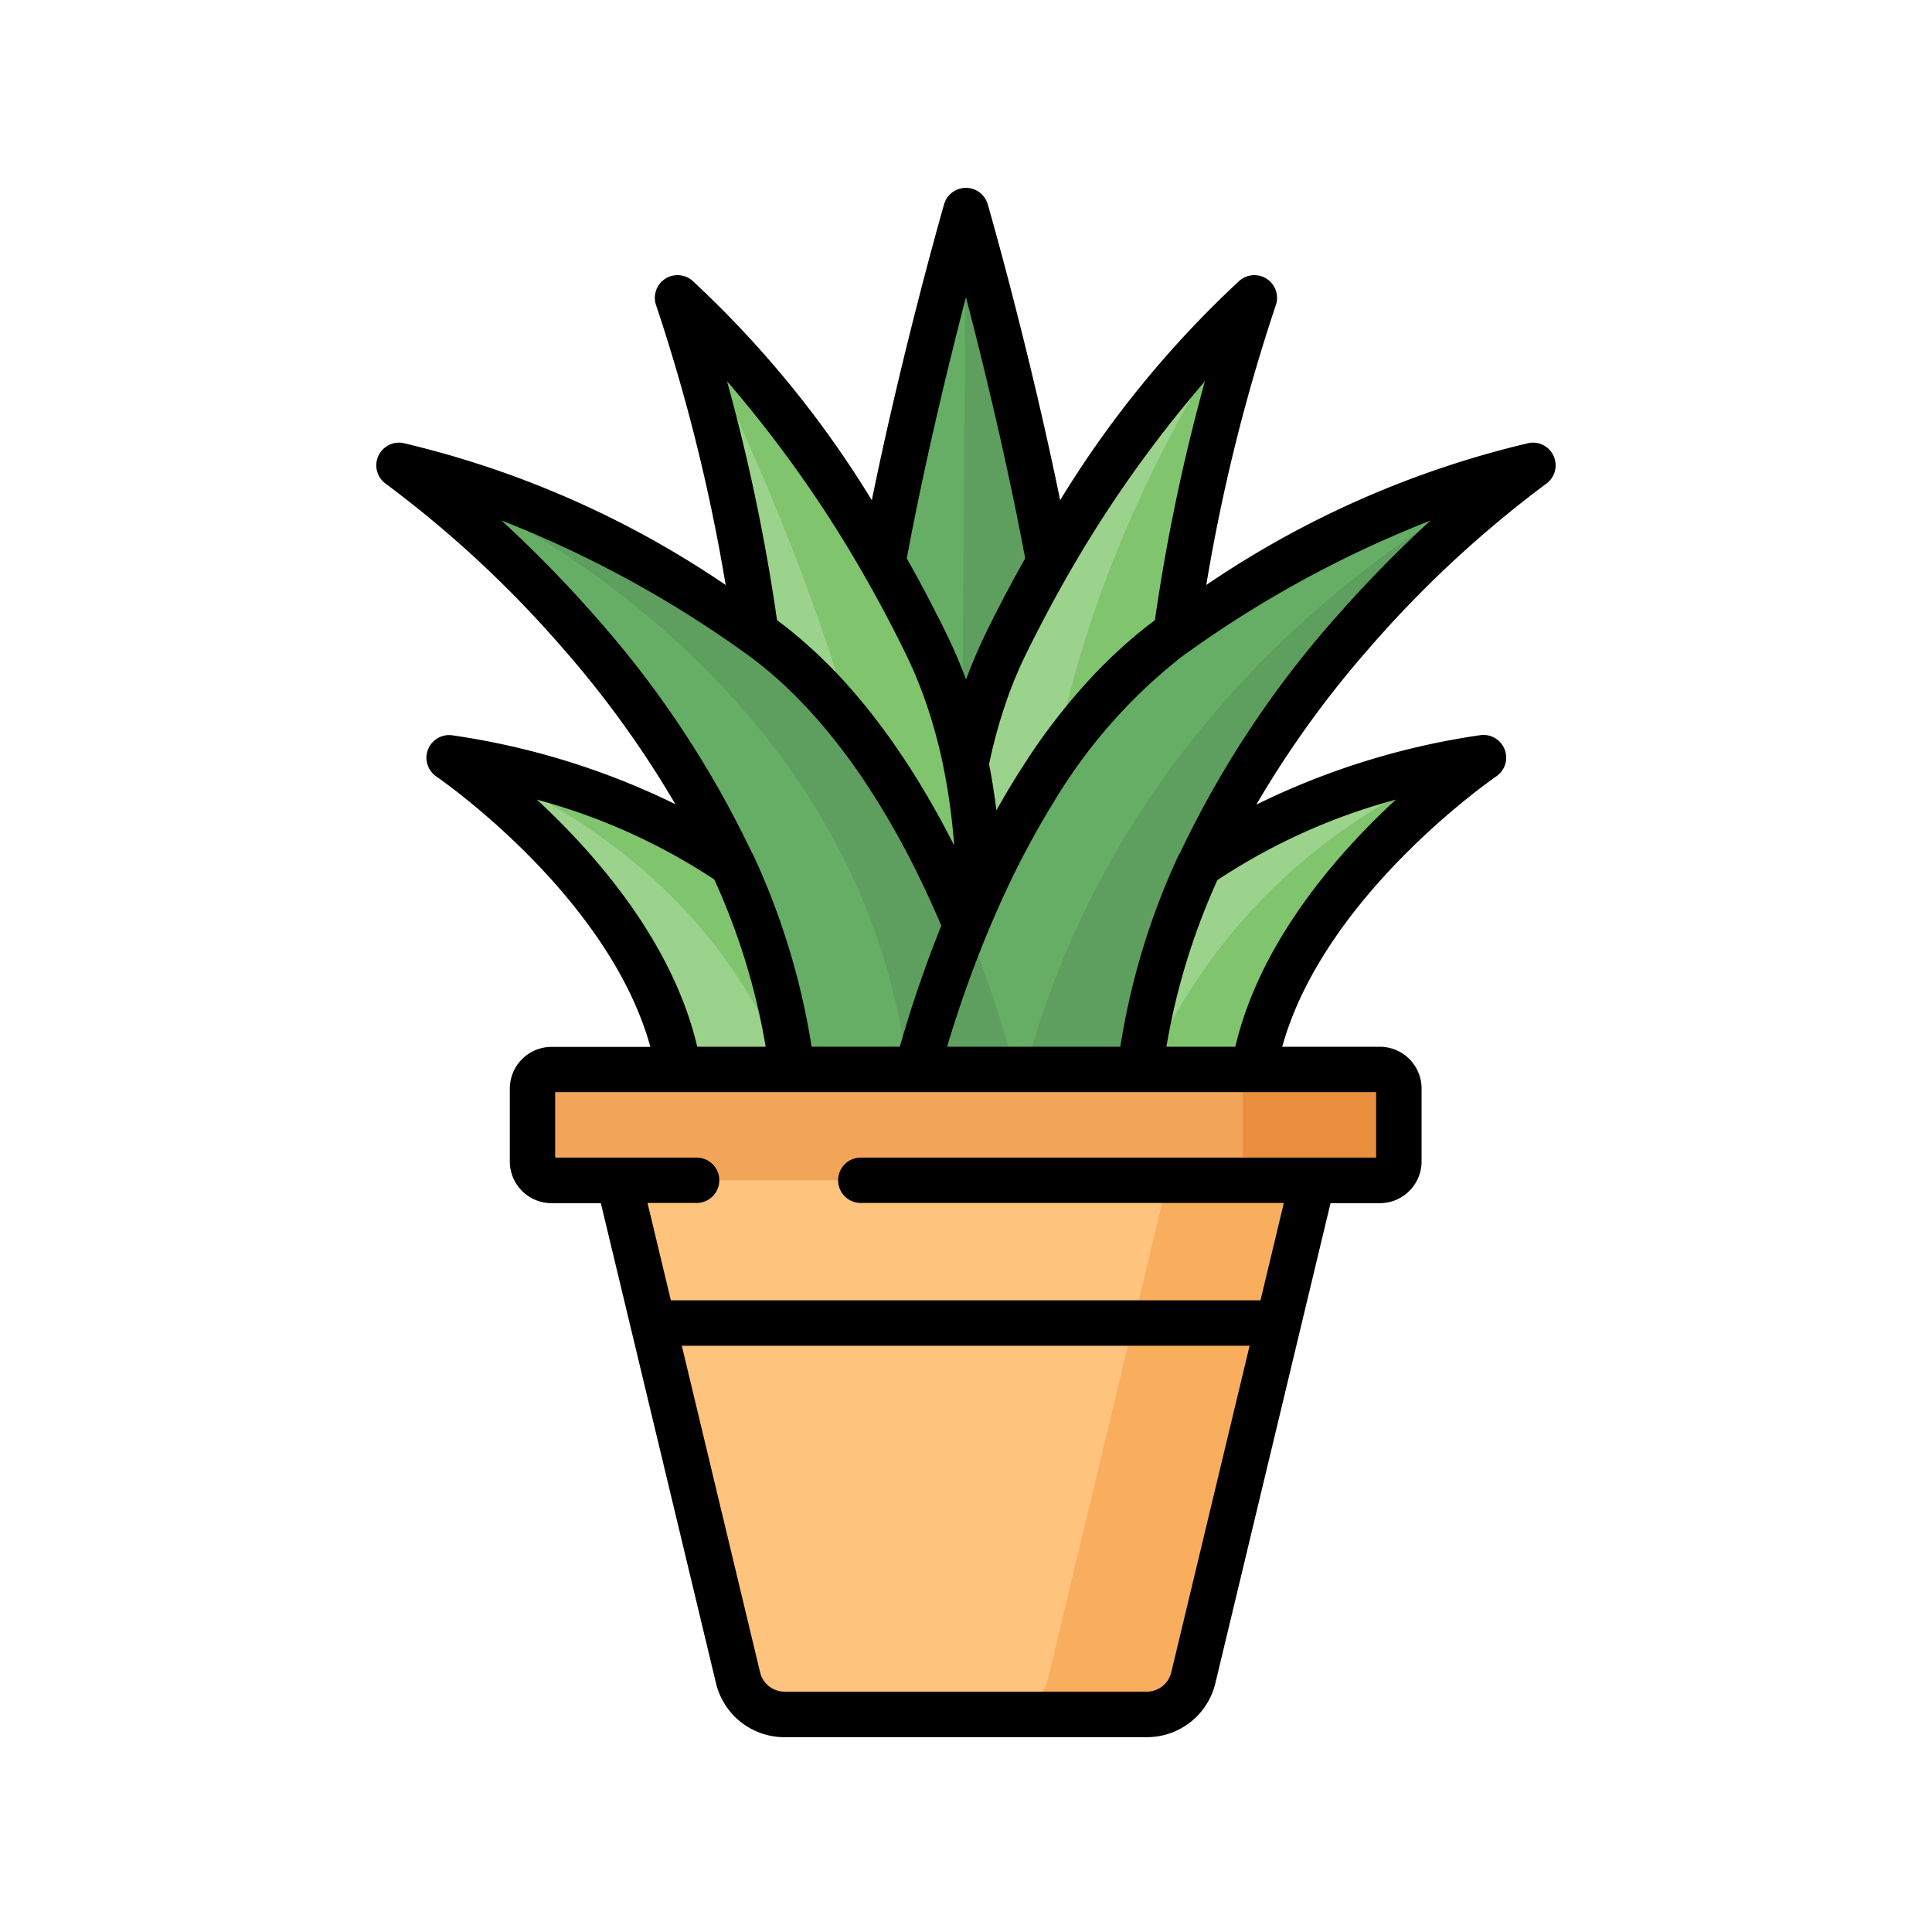 <svg xmlns="http://www.w3.org/2000/svg" width="72" height="72" viewBox="0 0 72 72">
  <g id="Grupo_1008531" data-name="Grupo 1008531" transform="translate(-1230.534 -6167.893)">
    <circle id="Elipse_5642" data-name="Elipse 5642" cx="36" cy="36" r="36" transform="translate(1230.534 6167.893)" fill="none"/>
    <g id="planta" transform="translate(1183.443 6174.893)">
      <path id="Trazado_713244" data-name="Trazado 713244" d="M223.936,7.5s-4.269,14.765-4.068,22.254c.271,10.125,1.992,10.682,1.992,10.682h4.152s1.722-.557,1.992-10.682C228.2,22.265,223.936,7.5,223.936,7.5Z" transform="translate(-140.845 -6.654)" fill="#66ad66"/>
      <path id="Trazado_713245" data-name="Trazado 713245" d="M254.161,7.5l-.234,32.936h2.31s1.722-.557,1.992-10.682C258.429,22.265,254.161,7.5,254.161,7.5Z" transform="translate(-171.07 -6.654)" fill="#5e9e5e"/>
      <path id="Trazado_713246" data-name="Trazado 713246" d="M260.946,66.027c-4.2-12.475,1.967-29.684,1.967-29.684A42.671,42.671,0,0,0,253.6,49.354c-2.678,5.531-2.016,12.433-1.2,16.673Z" transform="translate(-169.075 -32.245)" fill="#9cd38c"/>
      <path id="Trazado_713247" data-name="Trazado 713247" d="M286.945,66.027c-4.2-12.475,1.967-29.684,1.967-29.684S277.6,51.511,282,66.027Z" transform="translate(-195.074 -32.245)" fill="#80c56e"/>
      <path id="Trazado_713248" data-name="Trazado 713248" d="M162.66,66.027c4.2-12.475-1.967-29.684-1.967-29.684a42.671,42.671,0,0,1,9.317,13.011c2.678,5.531,2.016,12.433,1.2,16.673Z" transform="translate(-88.349 -32.245)" fill="#9cd38c"/>
      <path id="Trazado_713249" data-name="Trazado 713249" d="M168.3,66.027c2.65-10.966-7.609-29.684-7.609-29.684a42.671,42.671,0,0,1,9.317,13.011c2.678,5.531,2.016,12.433,1.2,16.673Z" transform="translate(-88.35 -32.245)" fill="#80c56e"/>
      <path id="Trazado_713250" data-name="Trazado 713250" d="M291.487,200.863c.52-7.029,8.669-12.547,8.669-12.547s-6.675.8-11.356,4.592a15.478,15.478,0,0,0-4.769,7.955Z" transform="translate(-197.781 -167.081)" fill="#9cd38c"/>
      <g id="Grupo_1008522" data-name="Grupo 1008522" transform="translate(63.828 21.235)">
        <path id="Trazado_713251" data-name="Trazado 713251" d="M316.97,200.863c.52-7.029,8.669-12.547,8.669-12.547a21.38,21.38,0,0,0-12.886,12.547Z" transform="translate(-287.091 -188.316)" fill="#80c56e"/>
        <path id="Trazado_713252" data-name="Trazado 713252" d="M93.845,200.863c-.521-7.029-8.669-12.547-8.669-12.547s6.675.8,11.356,4.592a15.478,15.478,0,0,1,4.769,7.955Z" transform="translate(-85.176 -188.316)" fill="#80c56e"/>
      </g>
      <path id="Trazado_713253" data-name="Trazado 713253" d="M93.845,200.863c-.521-7.029-8.669-12.547-8.669-12.547s9.725,2.934,12.863,12.547Z" transform="translate(-21.348 -167.081)" fill="#9cd38c"/>
      <path id="Trazado_713254" data-name="Trazado 713254" d="M247.568,98.012c-6.583,4.692-9.321,15.1-9.8,17.138h8.456c1.094-13.911,14.73-23.441,14.73-23.441S254.882,92.8,247.568,98.012Z" transform="translate(-156.731 -81.368)" fill="#66ad66"/>
      <path id="Trazado_713255" data-name="Trazado 713255" d="M273.666,115.15h4.407c1.094-13.911,14.73-23.441,14.73-23.441S277.706,98.213,273.666,115.15Z" transform="translate(-188.583 -81.368)" fill="#5e9e5e"/>
      <path id="Trazado_713256" data-name="Trazado 713256" d="M82,98.012c6.583,4.692,9.321,15.1,9.8,17.138H83.345c-1.094-13.91-14.73-23.441-14.73-23.441S74.684,92.8,82,98.012Z" transform="translate(-6.654 -81.368)" fill="#66ad66"/>
      <path id="Trazado_713257" data-name="Trazado 713257" d="M82,98.012c6.583,4.692,9.321,15.1,9.8,17.138H87.669c-1.5-16.937-19.054-23.441-19.054-23.441S74.684,92.8,82,98.012Z" transform="translate(-6.654 -81.368)" fill="#5e9e5e"/>
      <path id="Trazado_713258" data-name="Trazado 713258" d="M155.612,325.834H142.118a1.787,1.787,0,0,1-1.738-1.37l-5.118-21.337h27.206l-5.118,21.337A1.787,1.787,0,0,1,155.612,325.834Z" transform="translate(-65.786 -268.946)" fill="#fec37d"/>
      <path id="Trazado_713259" data-name="Trazado 713259" d="M274.637,303.127l-5.118,21.337a1.787,1.787,0,0,1-1.738,1.37h5.407a1.787,1.787,0,0,0,1.738-1.37l5.118-21.337Z" transform="translate(-183.362 -268.946)" fill="#f9ae5d"/>
      <path id="Trazado_713260" data-name="Trazado 713260" d="M144.311,295.508H113.445a.71.71,0,0,1-.71-.71v-2.712a.71.71,0,0,1,.71-.71h30.866a.71.71,0,0,1,.71.71V294.8A.71.71,0,0,1,144.311,295.508Z" transform="translate(-45.799 -258.52)" fill="#f2a559"/>
      <path id="Trazado_713261" data-name="Trazado 713261" d="M352.583,291.378h-5.107v4.132h5.107a.71.71,0,0,0,.71-.71v-2.712A.71.71,0,0,0,352.583,291.378Z" transform="translate(-254.071 -258.522)" fill="#ea8f3d"/>
      <path id="Trazado_713262" data-name="Trazado 713262" d="M105,10.017a.846.846,0,0,0-.93-.508A36.026,36.026,0,0,0,92.046,14.8,67.914,67.914,0,0,1,94.634,4.383a.846.846,0,0,0-1.345-.928A38.564,38.564,0,0,0,86.6,11.64C85.421,5.883,83.92.669,83.9.611a.846.846,0,0,0-1.625,0c-.017.059-1.518,5.272-2.694,11.03a38.572,38.572,0,0,0-6.692-8.186.846.846,0,0,0-1.345.928A67.933,67.933,0,0,1,74.134,14.8,36.024,36.024,0,0,0,62.11,9.509a.846.846,0,0,0-.634,1.526,41.475,41.475,0,0,1,6.564,6.094,37.665,37.665,0,0,1,4.22,5.841A27.976,27.976,0,0,0,63.929,20.4a.846.846,0,0,0-.575,1.54c.068.046,6.407,4.4,7.975,10.075H67.646a1.557,1.557,0,0,0-1.556,1.556v2.712a1.557,1.557,0,0,0,1.556,1.556h1.837l4.289,17.882a2.624,2.624,0,0,0,2.56,2.019H89.826a2.625,2.625,0,0,0,2.56-2.019l4.29-17.882h1.837a1.557,1.557,0,0,0,1.556-1.556V33.566a1.557,1.557,0,0,0-1.556-1.556H94.876c1.567-5.668,7.908-10.03,7.975-10.075a.846.846,0,0,0-.575-1.54,27.967,27.967,0,0,0-8.365,2.591,37.615,37.615,0,0,1,4.2-5.824,41.653,41.653,0,0,1,6.593-6.127A.846.846,0,0,0,105,10.017Zm-19.317,6.65q.173-.342.353-.682l.064-.122q.167-.315.339-.628l.1-.183q.152-.275.308-.546a45.825,45.825,0,0,1,5.145-7.292,72.015,72.015,0,0,0-1.862,8.9l-.024.018q-.181.134-.358.274l-.094.075q-.135.108-.267.219l-.115.1q-.155.132-.308.268l-.158.144-.165.153q-.182.171-.362.349l-.06.059q-.113.113-.225.229l-.045.047a22.883,22.883,0,0,0-2.546,3.21l-.063.1q-.114.174-.227.351-.084.132-.166.264l-.11.177q-.135.221-.266.443l-.042.071q-.156.266-.306.533-.024-.2-.052-.4l-.013-.091q-.085-.607-.2-1.193l-.007-.04q.023-.111.048-.221c.018-.083.036-.166.056-.248.024-.1.049-.2.074-.3.02-.081.04-.162.061-.242.026-.1.054-.2.082-.295.022-.078.044-.156.066-.233.03-.1.061-.2.092-.295.023-.074.046-.148.07-.221.033-.1.068-.2.1-.3.024-.069.047-.138.072-.206.038-.1.078-.2.117-.306.024-.061.047-.123.071-.184.046-.114.094-.225.142-.337.02-.046.039-.093.059-.139q.1-.235.214-.463.177-.365.361-.729ZM83.09,4.076c.637,2.444,1.525,6.08,2.207,9.733q-.588,1.038-1.166,2.18l-.02.039q-.175.349-.349.707l0,.006c-.074.153-.145.308-.215.465l-.062.142q-.077.176-.15.356l-.057.14c-.063.158-.125.317-.184.479-.026-.071-.054-.141-.081-.212s-.064-.169-.1-.253-.056-.138-.085-.207q-.061-.147-.124-.292c-.024-.055-.048-.111-.073-.166-.068-.152-.138-.3-.209-.452q-.179-.371-.361-.731L82.054,16q-.578-1.146-1.17-2.188C81.565,10.155,82.454,6.52,83.09,4.076ZM79.333,14.508q.155.271.307.545l.1.181q.173.314.341.632l.061.117q.18.342.355.686l.04.079q.184.365.362.73.1.215.2.437l.047.109q.078.179.152.361l.038.095q.087.219.169.442l.005.014a18.663,18.663,0,0,1,.748,2.686,23.547,23.547,0,0,1,.392,2.886l-.037-.072q-.111-.219-.227-.44l-.034-.065q-.125-.235-.255-.472l-.08-.145q-.126-.227-.257-.454l-.028-.049q-.142-.245-.291-.491l-.084-.139q-.141-.231-.287-.46l-.028-.044c-.1-.164-.213-.327-.322-.491l-.089-.133q-.155-.228-.314-.455l-.03-.044q-.173-.243-.352-.482l-.095-.126q-.169-.223-.342-.442l-.033-.043q-.188-.235-.383-.465l-.1-.118q-.182-.213-.37-.422l-.037-.041q-.2-.224-.414-.441l-.107-.11q-.2-.2-.4-.393l-.042-.041q-.219-.209-.446-.409l-.114-.1q-.21-.183-.425-.36l-.047-.039q-.235-.19-.478-.371l-.054-.042a71.949,71.949,0,0,0-1.862-8.9A45.833,45.833,0,0,1,79.333,14.508Zm-10.02,1.507a46.379,46.379,0,0,0-3.538-3.621,41.5,41.5,0,0,1,9.078,4.938q.169.12.334.246l.114.089c.071.055.143.111.213.167.044.036.088.073.131.109.063.052.126.1.189.157l.137.12c.059.052.118.1.176.155l.14.129c.055.051.111.1.166.155l.14.137c.053.052.106.1.159.156l.14.143.152.157.139.148.147.159.137.153.141.16.135.158.137.162.133.162.132.163.131.166.127.164.129.17.123.164.127.173.119.165.124.176.114.164.122.18.109.164.12.183.105.163.118.186.1.161.117.19.095.157.116.194.089.153.115.2.085.149.113.2.079.143.113.207.073.136.113.213.065.125.114.222.056.112.116.233.047.1c.04.082.081.165.12.246l.033.07c.043.09.085.179.127.268l.015.033c.2.428.386.847.557,1.25A45.371,45.371,0,0,0,80.627,32l0,.006h-3.29c0-.018-.006-.035-.009-.052a26.812,26.812,0,0,0-2.161-7.081.857.857,0,0,0-.065-.115A37.5,37.5,0,0,0,69.313,16.015ZM67.1,22.8a22.741,22.741,0,0,1,6.611,2.976,25.1,25.1,0,0,1,1.915,6.232H73.075C72.162,28.117,69.306,24.845,67.1,22.8ZM90.741,55.321a.939.939,0,0,1-.915.722H76.332a.938.938,0,0,1-.915-.722L72.5,43.153H93.66ZM98.376,33.7v2.44H79.2a.846.846,0,1,0,0,1.691H94.936l-.87,3.628H72.092l-.87-3.628h1.8a.846.846,0,1,0,0-1.691H67.781V33.7H98.376Zm.732-10.9c-2.21,2.043-5.067,5.315-5.98,9.208H90.56a25.1,25.1,0,0,1,1.9-6.209A22.7,22.7,0,0,1,99.109,22.8Zm-2.241-6.787a37.476,37.476,0,0,0-5.8,8.773A.845.845,0,0,0,91,24.9a26.8,26.8,0,0,0-2.15,7.064c0,.015-.005.029-.007.044H82.387a43.546,43.546,0,0,1,1.485-4.194v0c.15-.362.309-.731.474-1.1v0a32.805,32.805,0,0,1,2.064-3.906,19.808,19.808,0,0,1,4.717-5.33c.066-.049.133-.1.2-.146A41.523,41.523,0,0,1,100.4,12.4,46.418,46.418,0,0,0,96.867,16.015Z"/>
    </g>
  </g>
</svg>
